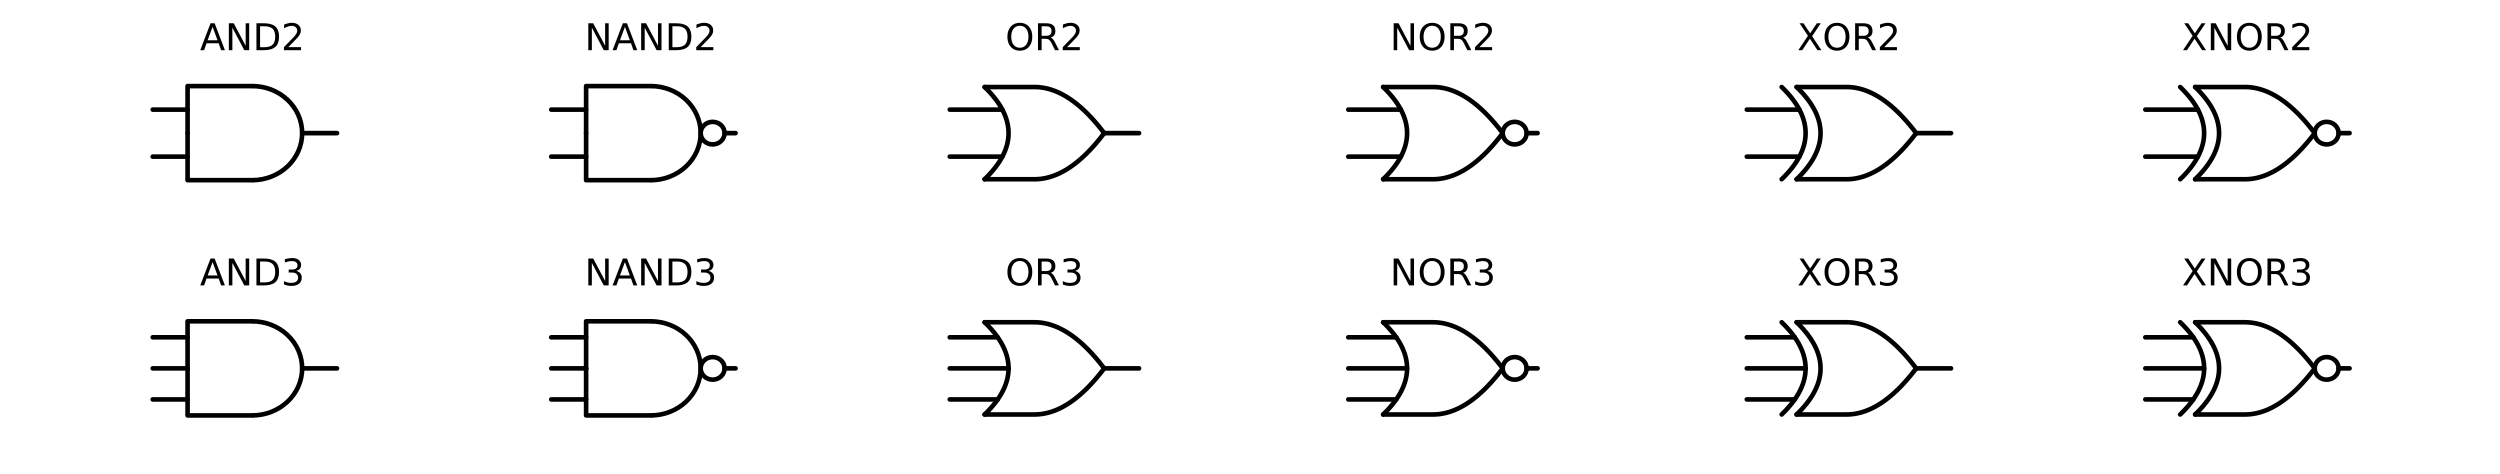 <?xml version="1.0" encoding="utf-8" standalone="no"?>
<!DOCTYPE svg PUBLIC "-//W3C//DTD SVG 1.1//EN"
  "http://www.w3.org/Graphics/SVG/1.1/DTD/svg11.dtd">
<!-- Created with matplotlib (http://matplotlib.org/) -->
<svg height="154pt" version="1.1" viewBox="0 0 813 154" width="813pt" xmlns="http://www.w3.org/2000/svg" xmlns:xlink="http://www.w3.org/1999/xlink">
 <defs>
  <style type="text/css">
*{stroke-linecap:butt;stroke-linejoin:round;}
  </style>
 </defs>
 <g id="figure_1">
  <g id="patch_1">
   <path d="M 0 154.209 
L 813.742 154.209 
L 813.742 0 
L 0 0 
z
" style="fill:none;"/>
  </g>
  <g id="axes_1">
   <g id="patch_2">
    <path clip-path="url(#p01be8faeca)" d="M 82.061 58.594 
C 86.356 58.594 90.479 56.981 93.516 54.112 
C 96.553 51.244 98.261 47.35 98.261 43.294 
C 98.261 39.237 96.553 35.343 93.516 32.475 
C 90.479 29.607 86.356 27.994 82.061 27.994 
" style="fill:none;stroke:#000000;stroke-linejoin:miter;stroke-width:1.5;"/>
   </g>
   <g id="patch_3">
    <path clip-path="url(#p01be8faeca)" d="M 211.661 58.594 
C 215.956 58.594 220.079 56.981 223.116 54.112 
C 226.153 51.244 227.861 47.35 227.861 43.294 
C 227.861 39.237 226.153 35.343 223.116 32.475 
C 220.079 29.607 215.956 27.994 211.661 27.994 
" style="fill:none;stroke:#000000;stroke-linejoin:miter;stroke-width:1.5;"/>
   </g>
   <g id="patch_4">
    <path clip-path="url(#p01be8faeca)" d="M 82.061 135.094 
C 86.356 135.094 90.479 133.481 93.516 130.612 
C 96.553 127.744 98.261 123.85 98.261 119.794 
C 98.261 115.737 96.553 111.843 93.516 108.975 
C 90.479 106.107 86.356 104.494 82.061 104.494 
" style="fill:none;stroke:#000000;stroke-linejoin:miter;stroke-width:1.5;"/>
   </g>
   <g id="patch_5">
    <path clip-path="url(#p01be8faeca)" d="M 211.661 135.094 
C 215.956 135.094 220.079 133.481 223.116 130.612 
C 226.153 127.744 227.861 123.85 227.861 119.794 
C 227.861 115.737 226.153 111.843 223.116 108.975 
C 220.079 106.107 215.956 104.494 211.661 104.494 
" style="fill:none;stroke:#000000;stroke-linejoin:miter;stroke-width:1.5;"/>
   </g>
   <g id="line2d_1">
    <path clip-path="url(#p01be8faeca)" d="M 49.661 43.294 
M 98.261 43.294 
L 109.601 43.294 
" style="fill:none;stroke:#000000;stroke-linecap:round;stroke-width:1.5;"/>
   </g>
   <g id="line2d_2">
    <path clip-path="url(#p01be8faeca)" d="M 61.001 43.294 
L 61.001 58.594 
L 82.061 58.594 
" style="fill:none;stroke:#000000;stroke-linecap:round;stroke-width:1.5;"/>
   </g>
   <g id="line2d_3">
    <path clip-path="url(#p01be8faeca)" d="M 61.001 43.294 
L 61.001 27.994 
L 82.061 27.994 
" style="fill:none;stroke:#000000;stroke-linecap:round;stroke-width:1.5;"/>
   </g>
   <g id="line2d_4">
    <path clip-path="url(#p01be8faeca)" d="M 49.661 50.944 
L 61.001 50.944 
" style="fill:none;stroke:#000000;stroke-linecap:round;stroke-width:1.5;"/>
   </g>
   <g id="line2d_5">
    <path clip-path="url(#p01be8faeca)" d="M 49.661 35.644 
L 61.001 35.644 
" style="fill:none;stroke:#000000;stroke-linecap:round;stroke-width:1.5;"/>
   </g>
   <g id="line2d_6">
    <path clip-path="url(#p01be8faeca)" d="M 179.261 43.294 
M 235.637 43.294 
L 239.201 43.294 
" style="fill:none;stroke:#000000;stroke-linecap:round;stroke-width:1.5;"/>
   </g>
   <g id="line2d_7">
    <path clip-path="url(#p01be8faeca)" d="M 190.601 43.294 
L 190.601 58.594 
L 211.661 58.594 
" style="fill:none;stroke:#000000;stroke-linecap:round;stroke-width:1.5;"/>
   </g>
   <g id="line2d_8">
    <path clip-path="url(#p01be8faeca)" d="M 190.601 43.294 
L 190.601 27.994 
L 211.661 27.994 
" style="fill:none;stroke:#000000;stroke-linecap:round;stroke-width:1.5;"/>
   </g>
   <g id="line2d_9">
    <path clip-path="url(#p01be8faeca)" d="M 179.261 50.944 
L 190.601 50.944 
" style="fill:none;stroke:#000000;stroke-linecap:round;stroke-width:1.5;"/>
   </g>
   <g id="line2d_10">
    <path clip-path="url(#p01be8faeca)" d="M 179.261 35.644 
L 190.601 35.644 
" style="fill:none;stroke:#000000;stroke-linecap:round;stroke-width:1.5;"/>
   </g>
   <g id="line2d_11">
    <path clip-path="url(#p01be8faeca)" d="M 308.861 43.294 
M 359.081 43.294 
L 370.421 43.294 
" style="fill:none;stroke:#000000;stroke-linecap:round;stroke-width:1.5;"/>
   </g>
   <g id="line2d_12">
    <path clip-path="url(#p01be8faeca)" d="M 320.201 58.288 
L 336.401 58.288 
L 336.864 58.282 
L 337.327 58.263 
L 337.79 58.232 
L 338.252 58.188 
L 338.715 58.132 
L 339.178 58.063 
L 339.641 57.982 
L 340.104 57.888 
L 340.567 57.782 
L 341.03 57.663 
L 341.492 57.532 
L 341.955 57.388 
L 342.418 57.232 
L 342.881 57.064 
L 343.344 56.883 
L 343.807 56.689 
L 344.27 56.483 
L 344.732 56.264 
L 345.195 56.033 
L 345.658 55.79 
L 346.121 55.534 
L 346.584 55.265 
L 347.047 54.984 
L 347.51 54.691 
L 347.972 54.385 
L 348.435 54.066 
L 348.898 53.735 
L 349.361 53.392 
L 349.824 53.036 
L 350.287 52.667 
L 350.75 52.286 
L 351.212 51.893 
L 351.675 51.487 
L 352.138 51.069 
L 352.601 50.638 
L 353.064 50.194 
L 353.527 49.738 
L 353.99 49.27 
L 354.452 48.789 
L 354.915 48.296 
L 355.378 47.79 
L 355.841 47.272 
L 356.304 46.741 
L 356.767 46.198 
L 357.23 45.642 
L 357.692 45.074 
L 358.155 44.493 
L 358.618 43.9 
L 359.081 43.294 
" style="fill:none;stroke:#000000;stroke-linecap:round;stroke-width:1.5;"/>
   </g>
   <g id="line2d_13">
    <path clip-path="url(#p01be8faeca)" d="M 320.201 28.3 
L 336.401 28.3 
L 336.864 28.306 
L 337.327 28.325 
L 337.79 28.356 
L 338.252 28.4 
L 338.715 28.456 
L 339.178 28.525 
L 339.641 28.606 
L 340.104 28.699 
L 340.567 28.806 
L 341.03 28.924 
L 341.492 29.055 
L 341.955 29.199 
L 342.418 29.355 
L 342.881 29.524 
L 343.344 29.705 
L 343.807 29.898 
L 344.27 30.105 
L 344.732 30.323 
L 345.195 30.554 
L 345.658 30.798 
L 346.121 31.054 
L 346.584 31.322 
L 347.047 31.603 
L 347.51 31.897 
L 347.972 32.203 
L 348.435 32.521 
L 348.898 32.852 
L 349.361 33.196 
L 349.824 33.552 
L 350.287 33.92 
L 350.75 34.301 
L 351.212 34.695 
L 351.675 35.1 
L 352.138 35.519 
L 352.601 35.95 
L 353.064 36.393 
L 353.527 36.849 
L 353.99 37.317 
L 354.452 37.798 
L 354.915 38.292 
L 355.378 38.797 
L 355.841 39.316 
L 356.304 39.847 
L 356.767 40.39 
L 357.23 40.946 
L 357.692 41.514 
L 358.155 42.095 
L 358.618 42.688 
L 359.081 43.294 
" style="fill:none;stroke:#000000;stroke-linecap:round;stroke-width:1.5;"/>
   </g>
   <g id="line2d_14">
    <path clip-path="url(#p01be8faeca)" d="M 320.201 58.288 
L 320.823 57.676 
L 321.419 57.064 
L 321.989 56.452 
L 322.534 55.84 
L 323.052 55.228 
L 323.545 54.616 
L 324.011 54.004 
L 324.452 53.392 
L 324.867 52.78 
L 325.255 52.168 
L 325.618 51.556 
L 325.955 50.944 
L 326.266 50.332 
L 326.551 49.72 
L 326.811 49.108 
L 327.044 48.496 
L 327.251 47.884 
L 327.433 47.272 
L 327.588 46.66 
L 327.718 46.048 
L 327.821 45.436 
L 327.899 44.824 
L 327.951 44.212 
L 327.977 43.6 
L 327.977 42.988 
L 327.951 42.376 
L 327.899 41.764 
L 327.821 41.152 
L 327.718 40.54 
L 327.588 39.928 
L 327.433 39.316 
L 327.251 38.704 
L 327.044 38.092 
L 326.811 37.48 
L 326.551 36.868 
L 326.266 36.256 
L 325.955 35.644 
L 325.618 35.032 
L 325.255 34.42 
L 324.867 33.808 
L 324.452 33.196 
L 324.011 32.584 
L 323.545 31.972 
L 323.052 31.36 
L 322.534 30.748 
L 321.989 30.136 
L 321.419 29.524 
L 320.823 28.912 
L 320.201 28.3 
" style="fill:none;stroke:#000000;stroke-linecap:round;stroke-width:1.5;"/>
   </g>
   <g id="line2d_15">
    <path clip-path="url(#p01be8faeca)" d="M 308.861 50.944 
L 325.955 50.944 
" style="fill:none;stroke:#000000;stroke-linecap:round;stroke-width:1.5;"/>
   </g>
   <g id="line2d_16">
    <path clip-path="url(#p01be8faeca)" d="M 308.861 35.644 
L 325.955 35.644 
" style="fill:none;stroke:#000000;stroke-linecap:round;stroke-width:1.5;"/>
   </g>
   <g id="line2d_17">
    <path clip-path="url(#p01be8faeca)" d="M 438.461 43.294 
M 496.457 43.294 
L 500.021 43.294 
" style="fill:none;stroke:#000000;stroke-linecap:round;stroke-width:1.5;"/>
   </g>
   <g id="line2d_18">
    <path clip-path="url(#p01be8faeca)" d="M 449.801 58.288 
L 466.001 58.288 
L 466.464 58.282 
L 466.927 58.263 
L 467.39 58.232 
L 467.852 58.188 
L 468.315 58.132 
L 468.778 58.063 
L 469.241 57.982 
L 469.704 57.888 
L 470.167 57.782 
L 470.63 57.663 
L 471.092 57.532 
L 471.555 57.388 
L 472.018 57.232 
L 472.481 57.064 
L 472.944 56.883 
L 473.407 56.689 
L 473.87 56.483 
L 474.332 56.264 
L 474.795 56.033 
L 475.258 55.79 
L 475.721 55.534 
L 476.184 55.265 
L 476.647 54.984 
L 477.11 54.691 
L 477.572 54.385 
L 478.035 54.066 
L 478.498 53.735 
L 478.961 53.392 
L 479.424 53.036 
L 479.887 52.667 
L 480.35 52.286 
L 480.812 51.893 
L 481.275 51.487 
L 481.738 51.069 
L 482.201 50.638 
L 482.664 50.194 
L 483.127 49.738 
L 483.59 49.27 
L 484.052 48.789 
L 484.515 48.296 
L 484.978 47.79 
L 485.441 47.272 
L 485.904 46.741 
L 486.367 46.198 
L 486.83 45.642 
L 487.292 45.074 
L 487.755 44.493 
L 488.218 43.9 
L 488.681 43.294 
" style="fill:none;stroke:#000000;stroke-linecap:round;stroke-width:1.5;"/>
   </g>
   <g id="line2d_19">
    <path clip-path="url(#p01be8faeca)" d="M 449.801 28.3 
L 466.001 28.3 
L 466.464 28.306 
L 466.927 28.325 
L 467.39 28.356 
L 467.852 28.4 
L 468.315 28.456 
L 468.778 28.525 
L 469.241 28.606 
L 469.704 28.699 
L 470.167 28.806 
L 470.63 28.924 
L 471.092 29.055 
L 471.555 29.199 
L 472.018 29.355 
L 472.481 29.524 
L 472.944 29.705 
L 473.407 29.898 
L 473.87 30.105 
L 474.332 30.323 
L 474.795 30.554 
L 475.258 30.798 
L 475.721 31.054 
L 476.184 31.322 
L 476.647 31.603 
L 477.11 31.897 
L 477.572 32.203 
L 478.035 32.521 
L 478.498 32.852 
L 478.961 33.196 
L 479.424 33.552 
L 479.887 33.92 
L 480.35 34.301 
L 480.812 34.695 
L 481.275 35.1 
L 481.738 35.519 
L 482.201 35.95 
L 482.664 36.393 
L 483.127 36.849 
L 483.59 37.317 
L 484.052 37.798 
L 484.515 38.292 
L 484.978 38.797 
L 485.441 39.316 
L 485.904 39.847 
L 486.367 40.39 
L 486.83 40.946 
L 487.292 41.514 
L 487.755 42.095 
L 488.218 42.688 
L 488.681 43.294 
" style="fill:none;stroke:#000000;stroke-linecap:round;stroke-width:1.5;"/>
   </g>
   <g id="line2d_20">
    <path clip-path="url(#p01be8faeca)" d="M 449.801 58.288 
L 450.423 57.676 
L 451.019 57.064 
L 451.589 56.452 
L 452.134 55.84 
L 452.652 55.228 
L 453.145 54.616 
L 453.611 54.004 
L 454.052 53.392 
L 454.467 52.78 
L 454.855 52.168 
L 455.218 51.556 
L 455.555 50.944 
L 455.866 50.332 
L 456.151 49.72 
L 456.411 49.108 
L 456.644 48.496 
L 456.851 47.884 
L 457.033 47.272 
L 457.188 46.66 
L 457.318 46.048 
L 457.421 45.436 
L 457.499 44.824 
L 457.551 44.212 
L 457.577 43.6 
L 457.577 42.988 
L 457.551 42.376 
L 457.499 41.764 
L 457.421 41.152 
L 457.318 40.54 
L 457.188 39.928 
L 457.033 39.316 
L 456.851 38.704 
L 456.644 38.092 
L 456.411 37.48 
L 456.151 36.868 
L 455.866 36.256 
L 455.555 35.644 
L 455.218 35.032 
L 454.855 34.42 
L 454.467 33.808 
L 454.052 33.196 
L 453.611 32.584 
L 453.145 31.972 
L 452.652 31.36 
L 452.134 30.748 
L 451.589 30.136 
L 451.019 29.524 
L 450.423 28.912 
L 449.801 28.3 
" style="fill:none;stroke:#000000;stroke-linecap:round;stroke-width:1.5;"/>
   </g>
   <g id="line2d_21">
    <path clip-path="url(#p01be8faeca)" d="M 438.461 50.944 
L 455.555 50.944 
" style="fill:none;stroke:#000000;stroke-linecap:round;stroke-width:1.5;"/>
   </g>
   <g id="line2d_22">
    <path clip-path="url(#p01be8faeca)" d="M 438.461 35.644 
L 455.555 35.644 
" style="fill:none;stroke:#000000;stroke-linecap:round;stroke-width:1.5;"/>
   </g>
   <g id="line2d_23">
    <path clip-path="url(#p01be8faeca)" d="M 568.061 43.294 
M 623.141 43.294 
L 634.481 43.294 
" style="fill:none;stroke:#000000;stroke-linecap:round;stroke-width:1.5;"/>
   </g>
   <g id="line2d_24">
    <path clip-path="url(#p01be8faeca)" d="M 584.261 58.288 
L 600.461 58.288 
L 600.924 58.282 
L 601.387 58.263 
L 601.85 58.232 
L 602.312 58.188 
L 602.775 58.132 
L 603.238 58.063 
L 603.701 57.982 
L 604.164 57.888 
L 604.627 57.782 
L 605.09 57.663 
L 605.552 57.532 
L 606.015 57.388 
L 606.478 57.232 
L 606.941 57.064 
L 607.404 56.883 
L 607.867 56.689 
L 608.33 56.483 
L 608.792 56.264 
L 609.255 56.033 
L 609.718 55.79 
L 610.181 55.534 
L 610.644 55.265 
L 611.107 54.984 
L 611.57 54.691 
L 612.032 54.385 
L 612.495 54.066 
L 612.958 53.735 
L 613.421 53.392 
L 613.884 53.036 
L 614.347 52.667 
L 614.81 52.286 
L 615.272 51.893 
L 615.735 51.487 
L 616.198 51.069 
L 616.661 50.638 
L 617.124 50.194 
L 617.587 49.738 
L 618.05 49.27 
L 618.512 48.789 
L 618.975 48.296 
L 619.438 47.79 
L 619.901 47.272 
L 620.364 46.741 
L 620.827 46.198 
L 621.29 45.642 
L 621.752 45.074 
L 622.215 44.493 
L 622.678 43.9 
L 623.141 43.294 
" style="fill:none;stroke:#000000;stroke-linecap:round;stroke-width:1.5;"/>
   </g>
   <g id="line2d_25">
    <path clip-path="url(#p01be8faeca)" d="M 584.261 28.3 
L 600.461 28.3 
L 600.924 28.306 
L 601.387 28.325 
L 601.85 28.356 
L 602.312 28.4 
L 602.775 28.456 
L 603.238 28.525 
L 603.701 28.606 
L 604.164 28.699 
L 604.627 28.806 
L 605.09 28.924 
L 605.552 29.055 
L 606.015 29.199 
L 606.478 29.355 
L 606.941 29.524 
L 607.404 29.705 
L 607.867 29.898 
L 608.33 30.105 
L 608.792 30.323 
L 609.255 30.554 
L 609.718 30.798 
L 610.181 31.054 
L 610.644 31.322 
L 611.107 31.603 
L 611.57 31.897 
L 612.032 32.203 
L 612.495 32.521 
L 612.958 32.852 
L 613.421 33.196 
L 613.884 33.552 
L 614.347 33.92 
L 614.81 34.301 
L 615.272 34.695 
L 615.735 35.1 
L 616.198 35.519 
L 616.661 35.95 
L 617.124 36.393 
L 617.587 36.849 
L 618.05 37.317 
L 618.512 37.798 
L 618.975 38.292 
L 619.438 38.797 
L 619.901 39.316 
L 620.364 39.847 
L 620.827 40.39 
L 621.29 40.946 
L 621.752 41.514 
L 622.215 42.095 
L 622.678 42.688 
L 623.141 43.294 
" style="fill:none;stroke:#000000;stroke-linecap:round;stroke-width:1.5;"/>
   </g>
   <g id="line2d_26">
    <path clip-path="url(#p01be8faeca)" d="M 579.401 58.288 
L 580.023 57.676 
L 580.619 57.064 
L 581.189 56.452 
L 581.734 55.84 
L 582.252 55.228 
L 582.745 54.616 
L 583.211 54.004 
L 583.652 53.392 
L 584.067 52.78 
L 584.455 52.168 
L 584.818 51.556 
L 585.155 50.944 
L 585.466 50.332 
L 585.751 49.72 
L 586.011 49.108 
L 586.244 48.496 
L 586.451 47.884 
L 586.633 47.272 
L 586.788 46.66 
L 586.918 46.048 
L 587.021 45.436 
L 587.099 44.824 
L 587.151 44.212 
L 587.177 43.6 
L 587.177 42.988 
L 587.151 42.376 
L 587.099 41.764 
L 587.021 41.152 
L 586.918 40.54 
L 586.788 39.928 
L 586.633 39.316 
L 586.451 38.704 
L 586.244 38.092 
L 586.011 37.48 
L 585.751 36.868 
L 585.466 36.256 
L 585.155 35.644 
L 584.818 35.032 
L 584.455 34.42 
L 584.067 33.808 
L 583.652 33.196 
L 583.211 32.584 
L 582.745 31.972 
L 582.252 31.36 
L 581.734 30.748 
L 581.189 30.136 
L 580.619 29.524 
L 580.023 28.912 
L 579.401 28.3 
" style="fill:none;stroke:#000000;stroke-linecap:round;stroke-width:1.5;"/>
   </g>
   <g id="line2d_27">
    <path clip-path="url(#p01be8faeca)" d="M 584.261 58.288 
L 584.883 57.676 
L 585.479 57.064 
L 586.049 56.452 
L 586.594 55.84 
L 587.112 55.228 
L 587.605 54.616 
L 588.071 54.004 
L 588.512 53.392 
L 588.927 52.78 
L 589.315 52.168 
L 589.678 51.556 
L 590.015 50.944 
L 590.326 50.332 
L 590.611 49.72 
L 590.871 49.108 
L 591.104 48.496 
L 591.311 47.884 
L 591.493 47.272 
L 591.648 46.66 
L 591.778 46.048 
L 591.881 45.436 
L 591.959 44.824 
L 592.011 44.212 
L 592.037 43.6 
L 592.037 42.988 
L 592.011 42.376 
L 591.959 41.764 
L 591.881 41.152 
L 591.778 40.54 
L 591.648 39.928 
L 591.493 39.316 
L 591.311 38.704 
L 591.104 38.092 
L 590.871 37.48 
L 590.611 36.868 
L 590.326 36.256 
L 590.015 35.644 
L 589.678 35.032 
L 589.315 34.42 
L 588.927 33.808 
L 588.512 33.196 
L 588.071 32.584 
L 587.605 31.972 
L 587.112 31.36 
L 586.594 30.748 
L 586.049 30.136 
L 585.479 29.524 
L 584.883 28.912 
L 584.261 28.3 
" style="fill:none;stroke:#000000;stroke-linecap:round;stroke-width:1.5;"/>
   </g>
   <g id="line2d_28">
    <path clip-path="url(#p01be8faeca)" d="M 568.061 50.944 
L 585.155 50.944 
" style="fill:none;stroke:#000000;stroke-linecap:round;stroke-width:1.5;"/>
   </g>
   <g id="line2d_29">
    <path clip-path="url(#p01be8faeca)" d="M 568.061 35.644 
L 585.155 35.644 
" style="fill:none;stroke:#000000;stroke-linecap:round;stroke-width:1.5;"/>
   </g>
   <g id="line2d_30">
    <path clip-path="url(#p01be8faeca)" d="M 697.661 43.294 
M 760.517 43.294 
L 764.081 43.294 
" style="fill:none;stroke:#000000;stroke-linecap:round;stroke-width:1.5;"/>
   </g>
   <g id="line2d_31">
    <path clip-path="url(#p01be8faeca)" d="M 713.861 58.288 
L 730.061 58.288 
L 730.524 58.282 
L 730.987 58.263 
L 731.45 58.232 
L 731.912 58.188 
L 732.375 58.132 
L 732.838 58.063 
L 733.301 57.982 
L 733.764 57.888 
L 734.227 57.782 
L 734.69 57.663 
L 735.152 57.532 
L 735.615 57.388 
L 736.078 57.232 
L 736.541 57.064 
L 737.004 56.883 
L 737.467 56.689 
L 737.93 56.483 
L 738.392 56.264 
L 738.855 56.033 
L 739.318 55.79 
L 739.781 55.534 
L 740.244 55.265 
L 740.707 54.984 
L 741.17 54.691 
L 741.632 54.385 
L 742.095 54.066 
L 742.558 53.735 
L 743.021 53.392 
L 743.484 53.036 
L 743.947 52.667 
L 744.41 52.286 
L 744.872 51.893 
L 745.335 51.487 
L 745.798 51.069 
L 746.261 50.638 
L 746.724 50.194 
L 747.187 49.738 
L 747.65 49.27 
L 748.112 48.789 
L 748.575 48.296 
L 749.038 47.79 
L 749.501 47.272 
L 749.964 46.741 
L 750.427 46.198 
L 750.89 45.642 
L 751.352 45.074 
L 751.815 44.493 
L 752.278 43.9 
L 752.741 43.294 
" style="fill:none;stroke:#000000;stroke-linecap:round;stroke-width:1.5;"/>
   </g>
   <g id="line2d_32">
    <path clip-path="url(#p01be8faeca)" d="M 713.861 28.3 
L 730.061 28.3 
L 730.524 28.306 
L 730.987 28.325 
L 731.45 28.356 
L 731.912 28.4 
L 732.375 28.456 
L 732.838 28.525 
L 733.301 28.606 
L 733.764 28.699 
L 734.227 28.806 
L 734.69 28.924 
L 735.152 29.055 
L 735.615 29.199 
L 736.078 29.355 
L 736.541 29.524 
L 737.004 29.705 
L 737.467 29.898 
L 737.93 30.105 
L 738.392 30.323 
L 738.855 30.554 
L 739.318 30.798 
L 739.781 31.054 
L 740.244 31.322 
L 740.707 31.603 
L 741.17 31.897 
L 741.632 32.203 
L 742.095 32.521 
L 742.558 32.852 
L 743.021 33.196 
L 743.484 33.552 
L 743.947 33.92 
L 744.41 34.301 
L 744.872 34.695 
L 745.335 35.1 
L 745.798 35.519 
L 746.261 35.95 
L 746.724 36.393 
L 747.187 36.849 
L 747.65 37.317 
L 748.112 37.798 
L 748.575 38.292 
L 749.038 38.797 
L 749.501 39.316 
L 749.964 39.847 
L 750.427 40.39 
L 750.89 40.946 
L 751.352 41.514 
L 751.815 42.095 
L 752.278 42.688 
L 752.741 43.294 
" style="fill:none;stroke:#000000;stroke-linecap:round;stroke-width:1.5;"/>
   </g>
   <g id="line2d_33">
    <path clip-path="url(#p01be8faeca)" d="M 709.001 58.288 
L 709.623 57.676 
L 710.219 57.064 
L 710.789 56.452 
L 711.334 55.84 
L 711.852 55.228 
L 712.345 54.616 
L 712.811 54.004 
L 713.252 53.392 
L 713.667 52.78 
L 714.055 52.168 
L 714.418 51.556 
L 714.755 50.944 
L 715.066 50.332 
L 715.351 49.72 
L 715.611 49.108 
L 715.844 48.496 
L 716.051 47.884 
L 716.233 47.272 
L 716.388 46.66 
L 716.518 46.048 
L 716.621 45.436 
L 716.699 44.824 
L 716.751 44.212 
L 716.777 43.6 
L 716.777 42.988 
L 716.751 42.376 
L 716.699 41.764 
L 716.621 41.152 
L 716.518 40.54 
L 716.388 39.928 
L 716.233 39.316 
L 716.051 38.704 
L 715.844 38.092 
L 715.611 37.48 
L 715.351 36.868 
L 715.066 36.256 
L 714.755 35.644 
L 714.418 35.032 
L 714.055 34.42 
L 713.667 33.808 
L 713.252 33.196 
L 712.811 32.584 
L 712.345 31.972 
L 711.852 31.36 
L 711.334 30.748 
L 710.789 30.136 
L 710.219 29.524 
L 709.623 28.912 
L 709.001 28.3 
" style="fill:none;stroke:#000000;stroke-linecap:round;stroke-width:1.5;"/>
   </g>
   <g id="line2d_34">
    <path clip-path="url(#p01be8faeca)" d="M 713.861 58.288 
L 714.483 57.676 
L 715.079 57.064 
L 715.649 56.452 
L 716.194 55.84 
L 716.712 55.228 
L 717.205 54.616 
L 717.671 54.004 
L 718.112 53.392 
L 718.527 52.78 
L 718.915 52.168 
L 719.278 51.556 
L 719.615 50.944 
L 719.926 50.332 
L 720.211 49.72 
L 720.471 49.108 
L 720.704 48.496 
L 720.911 47.884 
L 721.093 47.272 
L 721.248 46.66 
L 721.378 46.048 
L 721.481 45.436 
L 721.559 44.824 
L 721.611 44.212 
L 721.637 43.6 
L 721.637 42.988 
L 721.611 42.376 
L 721.559 41.764 
L 721.481 41.152 
L 721.378 40.54 
L 721.248 39.928 
L 721.093 39.316 
L 720.911 38.704 
L 720.704 38.092 
L 720.471 37.48 
L 720.211 36.868 
L 719.926 36.256 
L 719.615 35.644 
L 719.278 35.032 
L 718.915 34.42 
L 718.527 33.808 
L 718.112 33.196 
L 717.671 32.584 
L 717.205 31.972 
L 716.712 31.36 
L 716.194 30.748 
L 715.649 30.136 
L 715.079 29.524 
L 714.483 28.912 
L 713.861 28.3 
" style="fill:none;stroke:#000000;stroke-linecap:round;stroke-width:1.5;"/>
   </g>
   <g id="line2d_35">
    <path clip-path="url(#p01be8faeca)" d="M 697.661 50.944 
L 714.755 50.944 
" style="fill:none;stroke:#000000;stroke-linecap:round;stroke-width:1.5;"/>
   </g>
   <g id="line2d_36">
    <path clip-path="url(#p01be8faeca)" d="M 697.661 35.644 
L 714.755 35.644 
" style="fill:none;stroke:#000000;stroke-linecap:round;stroke-width:1.5;"/>
   </g>
   <g id="line2d_37">
    <path clip-path="url(#p01be8faeca)" d="M 49.661 119.794 
M 98.261 119.794 
L 109.601 119.794 
" style="fill:none;stroke:#000000;stroke-linecap:round;stroke-width:1.5;"/>
   </g>
   <g id="line2d_38">
    <path clip-path="url(#p01be8faeca)" d="M 61.001 119.794 
L 61.001 135.094 
L 82.061 135.094 
" style="fill:none;stroke:#000000;stroke-linecap:round;stroke-width:1.5;"/>
   </g>
   <g id="line2d_39">
    <path clip-path="url(#p01be8faeca)" d="M 61.001 119.794 
L 61.001 104.494 
L 82.061 104.494 
" style="fill:none;stroke:#000000;stroke-linecap:round;stroke-width:1.5;"/>
   </g>
   <g id="line2d_40">
    <path clip-path="url(#p01be8faeca)" d="M 49.661 129.892 
L 61.001 129.892 
" style="fill:none;stroke:#000000;stroke-linecap:round;stroke-width:1.5;"/>
   </g>
   <g id="line2d_41">
    <path clip-path="url(#p01be8faeca)" d="M 49.661 119.794 
L 61.001 119.794 
" style="fill:none;stroke:#000000;stroke-linecap:round;stroke-width:1.5;"/>
   </g>
   <g id="line2d_42">
    <path clip-path="url(#p01be8faeca)" d="M 49.661 109.696 
L 61.001 109.696 
" style="fill:none;stroke:#000000;stroke-linecap:round;stroke-width:1.5;"/>
   </g>
   <g id="line2d_43">
    <path clip-path="url(#p01be8faeca)" d="M 179.261 119.794 
M 235.637 119.794 
L 239.201 119.794 
" style="fill:none;stroke:#000000;stroke-linecap:round;stroke-width:1.5;"/>
   </g>
   <g id="line2d_44">
    <path clip-path="url(#p01be8faeca)" d="M 190.601 119.794 
L 190.601 135.094 
L 211.661 135.094 
" style="fill:none;stroke:#000000;stroke-linecap:round;stroke-width:1.5;"/>
   </g>
   <g id="line2d_45">
    <path clip-path="url(#p01be8faeca)" d="M 190.601 119.794 
L 190.601 104.494 
L 211.661 104.494 
" style="fill:none;stroke:#000000;stroke-linecap:round;stroke-width:1.5;"/>
   </g>
   <g id="line2d_46">
    <path clip-path="url(#p01be8faeca)" d="M 179.261 129.892 
L 190.601 129.892 
" style="fill:none;stroke:#000000;stroke-linecap:round;stroke-width:1.5;"/>
   </g>
   <g id="line2d_47">
    <path clip-path="url(#p01be8faeca)" d="M 179.261 119.794 
L 190.601 119.794 
" style="fill:none;stroke:#000000;stroke-linecap:round;stroke-width:1.5;"/>
   </g>
   <g id="line2d_48">
    <path clip-path="url(#p01be8faeca)" d="M 179.261 109.696 
L 190.601 109.696 
" style="fill:none;stroke:#000000;stroke-linecap:round;stroke-width:1.5;"/>
   </g>
   <g id="line2d_49">
    <path clip-path="url(#p01be8faeca)" d="M 308.861 119.794 
M 359.081 119.794 
L 370.421 119.794 
" style="fill:none;stroke:#000000;stroke-linecap:round;stroke-width:1.5;"/>
   </g>
   <g id="line2d_50">
    <path clip-path="url(#p01be8faeca)" d="M 320.201 134.788 
L 336.401 134.788 
L 336.864 134.782 
L 337.327 134.763 
L 337.79 134.732 
L 338.252 134.688 
L 338.715 134.632 
L 339.178 134.563 
L 339.641 134.482 
L 340.104 134.388 
L 340.567 134.282 
L 341.03 134.163 
L 341.492 134.032 
L 341.955 133.888 
L 342.418 133.732 
L 342.881 133.564 
L 343.344 133.383 
L 343.807 133.189 
L 344.27 132.983 
L 344.732 132.764 
L 345.195 132.533 
L 345.658 132.29 
L 346.121 132.034 
L 346.584 131.765 
L 347.047 131.484 
L 347.51 131.191 
L 347.972 130.885 
L 348.435 130.566 
L 348.898 130.235 
L 349.361 129.892 
L 349.824 129.536 
L 350.287 129.167 
L 350.75 128.786 
L 351.212 128.393 
L 351.675 127.987 
L 352.138 127.569 
L 352.601 127.138 
L 353.064 126.694 
L 353.527 126.238 
L 353.99 125.77 
L 354.452 125.289 
L 354.915 124.796 
L 355.378 124.29 
L 355.841 123.772 
L 356.304 123.241 
L 356.767 122.698 
L 357.23 122.142 
L 357.692 121.574 
L 358.155 120.993 
L 358.618 120.4 
L 359.081 119.794 
" style="fill:none;stroke:#000000;stroke-linecap:round;stroke-width:1.5;"/>
   </g>
   <g id="line2d_51">
    <path clip-path="url(#p01be8faeca)" d="M 320.201 104.8 
L 336.401 104.8 
L 336.864 104.806 
L 337.327 104.825 
L 337.79 104.856 
L 338.252 104.9 
L 338.715 104.956 
L 339.178 105.025 
L 339.641 105.106 
L 340.104 105.199 
L 340.567 105.306 
L 341.03 105.424 
L 341.492 105.555 
L 341.955 105.699 
L 342.418 105.855 
L 342.881 106.024 
L 343.344 106.205 
L 343.807 106.398 
L 344.27 106.605 
L 344.732 106.823 
L 345.195 107.054 
L 345.658 107.298 
L 346.121 107.554 
L 346.584 107.822 
L 347.047 108.103 
L 347.51 108.397 
L 347.972 108.703 
L 348.435 109.021 
L 348.898 109.352 
L 349.361 109.696 
L 349.824 110.052 
L 350.287 110.42 
L 350.75 110.801 
L 351.212 111.195 
L 351.675 111.6 
L 352.138 112.019 
L 352.601 112.45 
L 353.064 112.893 
L 353.527 113.349 
L 353.99 113.817 
L 354.452 114.298 
L 354.915 114.792 
L 355.378 115.297 
L 355.841 115.816 
L 356.304 116.347 
L 356.767 116.89 
L 357.23 117.446 
L 357.692 118.014 
L 358.155 118.595 
L 358.618 119.188 
L 359.081 119.794 
" style="fill:none;stroke:#000000;stroke-linecap:round;stroke-width:1.5;"/>
   </g>
   <g id="line2d_52">
    <path clip-path="url(#p01be8faeca)" d="M 320.201 134.788 
L 320.823 134.176 
L 321.419 133.564 
L 321.989 132.952 
L 322.534 132.34 
L 323.052 131.728 
L 323.545 131.116 
L 324.011 130.504 
L 324.452 129.892 
L 324.867 129.28 
L 325.255 128.668 
L 325.618 128.056 
L 325.955 127.444 
L 326.266 126.832 
L 326.551 126.22 
L 326.811 125.608 
L 327.044 124.996 
L 327.251 124.384 
L 327.433 123.772 
L 327.588 123.16 
L 327.718 122.548 
L 327.821 121.936 
L 327.899 121.324 
L 327.951 120.712 
L 327.977 120.1 
L 327.977 119.488 
L 327.951 118.876 
L 327.899 118.264 
L 327.821 117.652 
L 327.718 117.04 
L 327.588 116.428 
L 327.433 115.816 
L 327.251 115.204 
L 327.044 114.592 
L 326.811 113.98 
L 326.551 113.368 
L 326.266 112.756 
L 325.955 112.144 
L 325.618 111.532 
L 325.255 110.92 
L 324.867 110.308 
L 324.452 109.696 
L 324.011 109.084 
L 323.545 108.472 
L 323.052 107.86 
L 322.534 107.248 
L 321.989 106.636 
L 321.419 106.024 
L 320.823 105.412 
L 320.201 104.8 
" style="fill:none;stroke:#000000;stroke-linecap:round;stroke-width:1.5;"/>
   </g>
   <g id="line2d_53">
    <path clip-path="url(#p01be8faeca)" d="M 308.861 129.892 
L 324.452 129.892 
" style="fill:none;stroke:#000000;stroke-linecap:round;stroke-width:1.5;"/>
   </g>
   <g id="line2d_54">
    <path clip-path="url(#p01be8faeca)" d="M 308.861 119.794 
L 327.98 119.794 
" style="fill:none;stroke:#000000;stroke-linecap:round;stroke-width:1.5;"/>
   </g>
   <g id="line2d_55">
    <path clip-path="url(#p01be8faeca)" d="M 308.861 109.696 
L 324.452 109.696 
" style="fill:none;stroke:#000000;stroke-linecap:round;stroke-width:1.5;"/>
   </g>
   <g id="line2d_56">
    <path clip-path="url(#p01be8faeca)" d="M 438.461 119.794 
M 496.457 119.794 
L 500.021 119.794 
" style="fill:none;stroke:#000000;stroke-linecap:round;stroke-width:1.5;"/>
   </g>
   <g id="line2d_57">
    <path clip-path="url(#p01be8faeca)" d="M 449.801 134.788 
L 466.001 134.788 
L 466.464 134.782 
L 466.927 134.763 
L 467.39 134.732 
L 467.852 134.688 
L 468.315 134.632 
L 468.778 134.563 
L 469.241 134.482 
L 469.704 134.388 
L 470.167 134.282 
L 470.63 134.163 
L 471.092 134.032 
L 471.555 133.888 
L 472.018 133.732 
L 472.481 133.564 
L 472.944 133.383 
L 473.407 133.189 
L 473.87 132.983 
L 474.332 132.764 
L 474.795 132.533 
L 475.258 132.29 
L 475.721 132.034 
L 476.184 131.765 
L 476.647 131.484 
L 477.11 131.191 
L 477.572 130.885 
L 478.035 130.566 
L 478.498 130.235 
L 478.961 129.892 
L 479.424 129.536 
L 479.887 129.167 
L 480.35 128.786 
L 480.812 128.393 
L 481.275 127.987 
L 481.738 127.569 
L 482.201 127.138 
L 482.664 126.694 
L 483.127 126.238 
L 483.59 125.77 
L 484.052 125.289 
L 484.515 124.796 
L 484.978 124.29 
L 485.441 123.772 
L 485.904 123.241 
L 486.367 122.698 
L 486.83 122.142 
L 487.292 121.574 
L 487.755 120.993 
L 488.218 120.4 
L 488.681 119.794 
" style="fill:none;stroke:#000000;stroke-linecap:round;stroke-width:1.5;"/>
   </g>
   <g id="line2d_58">
    <path clip-path="url(#p01be8faeca)" d="M 449.801 104.8 
L 466.001 104.8 
L 466.464 104.806 
L 466.927 104.825 
L 467.39 104.856 
L 467.852 104.9 
L 468.315 104.956 
L 468.778 105.025 
L 469.241 105.106 
L 469.704 105.199 
L 470.167 105.306 
L 470.63 105.424 
L 471.092 105.555 
L 471.555 105.699 
L 472.018 105.855 
L 472.481 106.024 
L 472.944 106.205 
L 473.407 106.398 
L 473.87 106.605 
L 474.332 106.823 
L 474.795 107.054 
L 475.258 107.298 
L 475.721 107.554 
L 476.184 107.822 
L 476.647 108.103 
L 477.11 108.397 
L 477.572 108.703 
L 478.035 109.021 
L 478.498 109.352 
L 478.961 109.696 
L 479.424 110.052 
L 479.887 110.42 
L 480.35 110.801 
L 480.812 111.195 
L 481.275 111.6 
L 481.738 112.019 
L 482.201 112.45 
L 482.664 112.893 
L 483.127 113.349 
L 483.59 113.817 
L 484.052 114.298 
L 484.515 114.792 
L 484.978 115.297 
L 485.441 115.816 
L 485.904 116.347 
L 486.367 116.89 
L 486.83 117.446 
L 487.292 118.014 
L 487.755 118.595 
L 488.218 119.188 
L 488.681 119.794 
" style="fill:none;stroke:#000000;stroke-linecap:round;stroke-width:1.5;"/>
   </g>
   <g id="line2d_59">
    <path clip-path="url(#p01be8faeca)" d="M 449.801 134.788 
L 450.423 134.176 
L 451.019 133.564 
L 451.589 132.952 
L 452.134 132.34 
L 452.652 131.728 
L 453.145 131.116 
L 453.611 130.504 
L 454.052 129.892 
L 454.467 129.28 
L 454.855 128.668 
L 455.218 128.056 
L 455.555 127.444 
L 455.866 126.832 
L 456.151 126.22 
L 456.411 125.608 
L 456.644 124.996 
L 456.851 124.384 
L 457.033 123.772 
L 457.188 123.16 
L 457.318 122.548 
L 457.421 121.936 
L 457.499 121.324 
L 457.551 120.712 
L 457.577 120.1 
L 457.577 119.488 
L 457.551 118.876 
L 457.499 118.264 
L 457.421 117.652 
L 457.318 117.04 
L 457.188 116.428 
L 457.033 115.816 
L 456.851 115.204 
L 456.644 114.592 
L 456.411 113.98 
L 456.151 113.368 
L 455.866 112.756 
L 455.555 112.144 
L 455.218 111.532 
L 454.855 110.92 
L 454.467 110.308 
L 454.052 109.696 
L 453.611 109.084 
L 453.145 108.472 
L 452.652 107.86 
L 452.134 107.248 
L 451.589 106.636 
L 451.019 106.024 
L 450.423 105.412 
L 449.801 104.8 
" style="fill:none;stroke:#000000;stroke-linecap:round;stroke-width:1.5;"/>
   </g>
   <g id="line2d_60">
    <path clip-path="url(#p01be8faeca)" d="M 438.461 129.892 
L 454.052 129.892 
" style="fill:none;stroke:#000000;stroke-linecap:round;stroke-width:1.5;"/>
   </g>
   <g id="line2d_61">
    <path clip-path="url(#p01be8faeca)" d="M 438.461 119.794 
L 457.58 119.794 
" style="fill:none;stroke:#000000;stroke-linecap:round;stroke-width:1.5;"/>
   </g>
   <g id="line2d_62">
    <path clip-path="url(#p01be8faeca)" d="M 438.461 109.696 
L 454.052 109.696 
" style="fill:none;stroke:#000000;stroke-linecap:round;stroke-width:1.5;"/>
   </g>
   <g id="line2d_63">
    <path clip-path="url(#p01be8faeca)" d="M 568.061 119.794 
M 623.141 119.794 
L 634.481 119.794 
" style="fill:none;stroke:#000000;stroke-linecap:round;stroke-width:1.5;"/>
   </g>
   <g id="line2d_64">
    <path clip-path="url(#p01be8faeca)" d="M 584.261 134.788 
L 600.461 134.788 
L 600.924 134.782 
L 601.387 134.763 
L 601.85 134.732 
L 602.312 134.688 
L 602.775 134.632 
L 603.238 134.563 
L 603.701 134.482 
L 604.164 134.388 
L 604.627 134.282 
L 605.09 134.163 
L 605.552 134.032 
L 606.015 133.888 
L 606.478 133.732 
L 606.941 133.564 
L 607.404 133.383 
L 607.867 133.189 
L 608.33 132.983 
L 608.792 132.764 
L 609.255 132.533 
L 609.718 132.29 
L 610.181 132.034 
L 610.644 131.765 
L 611.107 131.484 
L 611.57 131.191 
L 612.032 130.885 
L 612.495 130.566 
L 612.958 130.235 
L 613.421 129.892 
L 613.884 129.536 
L 614.347 129.167 
L 614.81 128.786 
L 615.272 128.393 
L 615.735 127.987 
L 616.198 127.569 
L 616.661 127.138 
L 617.124 126.694 
L 617.587 126.238 
L 618.05 125.77 
L 618.512 125.289 
L 618.975 124.796 
L 619.438 124.29 
L 619.901 123.772 
L 620.364 123.241 
L 620.827 122.698 
L 621.29 122.142 
L 621.752 121.574 
L 622.215 120.993 
L 622.678 120.4 
L 623.141 119.794 
" style="fill:none;stroke:#000000;stroke-linecap:round;stroke-width:1.5;"/>
   </g>
   <g id="line2d_65">
    <path clip-path="url(#p01be8faeca)" d="M 584.261 104.8 
L 600.461 104.8 
L 600.924 104.806 
L 601.387 104.825 
L 601.85 104.856 
L 602.312 104.9 
L 602.775 104.956 
L 603.238 105.025 
L 603.701 105.106 
L 604.164 105.199 
L 604.627 105.306 
L 605.09 105.424 
L 605.552 105.555 
L 606.015 105.699 
L 606.478 105.855 
L 606.941 106.024 
L 607.404 106.205 
L 607.867 106.398 
L 608.33 106.605 
L 608.792 106.823 
L 609.255 107.054 
L 609.718 107.298 
L 610.181 107.554 
L 610.644 107.822 
L 611.107 108.103 
L 611.57 108.397 
L 612.032 108.703 
L 612.495 109.021 
L 612.958 109.352 
L 613.421 109.696 
L 613.884 110.052 
L 614.347 110.42 
L 614.81 110.801 
L 615.272 111.195 
L 615.735 111.6 
L 616.198 112.019 
L 616.661 112.45 
L 617.124 112.893 
L 617.587 113.349 
L 618.05 113.817 
L 618.512 114.298 
L 618.975 114.792 
L 619.438 115.297 
L 619.901 115.816 
L 620.364 116.347 
L 620.827 116.89 
L 621.29 117.446 
L 621.752 118.014 
L 622.215 118.595 
L 622.678 119.188 
L 623.141 119.794 
" style="fill:none;stroke:#000000;stroke-linecap:round;stroke-width:1.5;"/>
   </g>
   <g id="line2d_66">
    <path clip-path="url(#p01be8faeca)" d="M 579.401 134.788 
L 580.023 134.176 
L 580.619 133.564 
L 581.189 132.952 
L 581.734 132.34 
L 582.252 131.728 
L 582.745 131.116 
L 583.211 130.504 
L 583.652 129.892 
L 584.067 129.28 
L 584.455 128.668 
L 584.818 128.056 
L 585.155 127.444 
L 585.466 126.832 
L 585.751 126.22 
L 586.011 125.608 
L 586.244 124.996 
L 586.451 124.384 
L 586.633 123.772 
L 586.788 123.16 
L 586.918 122.548 
L 587.021 121.936 
L 587.099 121.324 
L 587.151 120.712 
L 587.177 120.1 
L 587.177 119.488 
L 587.151 118.876 
L 587.099 118.264 
L 587.021 117.652 
L 586.918 117.04 
L 586.788 116.428 
L 586.633 115.816 
L 586.451 115.204 
L 586.244 114.592 
L 586.011 113.98 
L 585.751 113.368 
L 585.466 112.756 
L 585.155 112.144 
L 584.818 111.532 
L 584.455 110.92 
L 584.067 110.308 
L 583.652 109.696 
L 583.211 109.084 
L 582.745 108.472 
L 582.252 107.86 
L 581.734 107.248 
L 581.189 106.636 
L 580.619 106.024 
L 580.023 105.412 
L 579.401 104.8 
" style="fill:none;stroke:#000000;stroke-linecap:round;stroke-width:1.5;"/>
   </g>
   <g id="line2d_67">
    <path clip-path="url(#p01be8faeca)" d="M 584.261 134.788 
L 584.883 134.176 
L 585.479 133.564 
L 586.049 132.952 
L 586.594 132.34 
L 587.112 131.728 
L 587.605 131.116 
L 588.071 130.504 
L 588.512 129.892 
L 588.927 129.28 
L 589.315 128.668 
L 589.678 128.056 
L 590.015 127.444 
L 590.326 126.832 
L 590.611 126.22 
L 590.871 125.608 
L 591.104 124.996 
L 591.311 124.384 
L 591.493 123.772 
L 591.648 123.16 
L 591.778 122.548 
L 591.881 121.936 
L 591.959 121.324 
L 592.011 120.712 
L 592.037 120.1 
L 592.037 119.488 
L 592.011 118.876 
L 591.959 118.264 
L 591.881 117.652 
L 591.778 117.04 
L 591.648 116.428 
L 591.493 115.816 
L 591.311 115.204 
L 591.104 114.592 
L 590.871 113.98 
L 590.611 113.368 
L 590.326 112.756 
L 590.015 112.144 
L 589.678 111.532 
L 589.315 110.92 
L 588.927 110.308 
L 588.512 109.696 
L 588.071 109.084 
L 587.605 108.472 
L 587.112 107.86 
L 586.594 107.248 
L 586.049 106.636 
L 585.479 106.024 
L 584.883 105.412 
L 584.261 104.8 
" style="fill:none;stroke:#000000;stroke-linecap:round;stroke-width:1.5;"/>
   </g>
   <g id="line2d_68">
    <path clip-path="url(#p01be8faeca)" d="M 568.061 129.892 
L 583.652 129.892 
" style="fill:none;stroke:#000000;stroke-linecap:round;stroke-width:1.5;"/>
   </g>
   <g id="line2d_69">
    <path clip-path="url(#p01be8faeca)" d="M 568.061 119.794 
L 587.18 119.794 
" style="fill:none;stroke:#000000;stroke-linecap:round;stroke-width:1.5;"/>
   </g>
   <g id="line2d_70">
    <path clip-path="url(#p01be8faeca)" d="M 568.061 109.696 
L 583.652 109.696 
" style="fill:none;stroke:#000000;stroke-linecap:round;stroke-width:1.5;"/>
   </g>
   <g id="line2d_71">
    <path clip-path="url(#p01be8faeca)" d="M 697.661 119.794 
M 760.517 119.794 
L 764.081 119.794 
" style="fill:none;stroke:#000000;stroke-linecap:round;stroke-width:1.5;"/>
   </g>
   <g id="line2d_72">
    <path clip-path="url(#p01be8faeca)" d="M 713.861 134.788 
L 730.061 134.788 
L 730.524 134.782 
L 730.987 134.763 
L 731.45 134.732 
L 731.912 134.688 
L 732.375 134.632 
L 732.838 134.563 
L 733.301 134.482 
L 733.764 134.388 
L 734.227 134.282 
L 734.69 134.163 
L 735.152 134.032 
L 735.615 133.888 
L 736.078 133.732 
L 736.541 133.564 
L 737.004 133.383 
L 737.467 133.189 
L 737.93 132.983 
L 738.392 132.764 
L 738.855 132.533 
L 739.318 132.29 
L 739.781 132.034 
L 740.244 131.765 
L 740.707 131.484 
L 741.17 131.191 
L 741.632 130.885 
L 742.095 130.566 
L 742.558 130.235 
L 743.021 129.892 
L 743.484 129.536 
L 743.947 129.167 
L 744.41 128.786 
L 744.872 128.393 
L 745.335 127.987 
L 745.798 127.569 
L 746.261 127.138 
L 746.724 126.694 
L 747.187 126.238 
L 747.65 125.77 
L 748.112 125.289 
L 748.575 124.796 
L 749.038 124.29 
L 749.501 123.772 
L 749.964 123.241 
L 750.427 122.698 
L 750.89 122.142 
L 751.352 121.574 
L 751.815 120.993 
L 752.278 120.4 
L 752.741 119.794 
" style="fill:none;stroke:#000000;stroke-linecap:round;stroke-width:1.5;"/>
   </g>
   <g id="line2d_73">
    <path clip-path="url(#p01be8faeca)" d="M 713.861 104.8 
L 730.061 104.8 
L 730.524 104.806 
L 730.987 104.825 
L 731.45 104.856 
L 731.912 104.9 
L 732.375 104.956 
L 732.838 105.025 
L 733.301 105.106 
L 733.764 105.199 
L 734.227 105.306 
L 734.69 105.424 
L 735.152 105.555 
L 735.615 105.699 
L 736.078 105.855 
L 736.541 106.024 
L 737.004 106.205 
L 737.467 106.398 
L 737.93 106.605 
L 738.392 106.823 
L 738.855 107.054 
L 739.318 107.298 
L 739.781 107.554 
L 740.244 107.822 
L 740.707 108.103 
L 741.17 108.397 
L 741.632 108.703 
L 742.095 109.021 
L 742.558 109.352 
L 743.021 109.696 
L 743.484 110.052 
L 743.947 110.42 
L 744.41 110.801 
L 744.872 111.195 
L 745.335 111.6 
L 745.798 112.019 
L 746.261 112.45 
L 746.724 112.893 
L 747.187 113.349 
L 747.65 113.817 
L 748.112 114.298 
L 748.575 114.792 
L 749.038 115.297 
L 749.501 115.816 
L 749.964 116.347 
L 750.427 116.89 
L 750.89 117.446 
L 751.352 118.014 
L 751.815 118.595 
L 752.278 119.188 
L 752.741 119.794 
" style="fill:none;stroke:#000000;stroke-linecap:round;stroke-width:1.5;"/>
   </g>
   <g id="line2d_74">
    <path clip-path="url(#p01be8faeca)" d="M 709.001 134.788 
L 709.623 134.176 
L 710.219 133.564 
L 710.789 132.952 
L 711.334 132.34 
L 711.852 131.728 
L 712.345 131.116 
L 712.811 130.504 
L 713.252 129.892 
L 713.667 129.28 
L 714.055 128.668 
L 714.418 128.056 
L 714.755 127.444 
L 715.066 126.832 
L 715.351 126.22 
L 715.611 125.608 
L 715.844 124.996 
L 716.051 124.384 
L 716.233 123.772 
L 716.388 123.16 
L 716.518 122.548 
L 716.621 121.936 
L 716.699 121.324 
L 716.751 120.712 
L 716.777 120.1 
L 716.777 119.488 
L 716.751 118.876 
L 716.699 118.264 
L 716.621 117.652 
L 716.518 117.04 
L 716.388 116.428 
L 716.233 115.816 
L 716.051 115.204 
L 715.844 114.592 
L 715.611 113.98 
L 715.351 113.368 
L 715.066 112.756 
L 714.755 112.144 
L 714.418 111.532 
L 714.055 110.92 
L 713.667 110.308 
L 713.252 109.696 
L 712.811 109.084 
L 712.345 108.472 
L 711.852 107.86 
L 711.334 107.248 
L 710.789 106.636 
L 710.219 106.024 
L 709.623 105.412 
L 709.001 104.8 
" style="fill:none;stroke:#000000;stroke-linecap:round;stroke-width:1.5;"/>
   </g>
   <g id="line2d_75">
    <path clip-path="url(#p01be8faeca)" d="M 713.861 134.788 
L 714.483 134.176 
L 715.079 133.564 
L 715.649 132.952 
L 716.194 132.34 
L 716.712 131.728 
L 717.205 131.116 
L 717.671 130.504 
L 718.112 129.892 
L 718.527 129.28 
L 718.915 128.668 
L 719.278 128.056 
L 719.615 127.444 
L 719.926 126.832 
L 720.211 126.22 
L 720.471 125.608 
L 720.704 124.996 
L 720.911 124.384 
L 721.093 123.772 
L 721.248 123.16 
L 721.378 122.548 
L 721.481 121.936 
L 721.559 121.324 
L 721.611 120.712 
L 721.637 120.1 
L 721.637 119.488 
L 721.611 118.876 
L 721.559 118.264 
L 721.481 117.652 
L 721.378 117.04 
L 721.248 116.428 
L 721.093 115.816 
L 720.911 115.204 
L 720.704 114.592 
L 720.471 113.98 
L 720.211 113.368 
L 719.926 112.756 
L 719.615 112.144 
L 719.278 111.532 
L 718.915 110.92 
L 718.527 110.308 
L 718.112 109.696 
L 717.671 109.084 
L 717.205 108.472 
L 716.712 107.86 
L 716.194 107.248 
L 715.649 106.636 
L 715.079 106.024 
L 714.483 105.412 
L 713.861 104.8 
" style="fill:none;stroke:#000000;stroke-linecap:round;stroke-width:1.5;"/>
   </g>
   <g id="line2d_76">
    <path clip-path="url(#p01be8faeca)" d="M 697.661 129.892 
L 713.252 129.892 
" style="fill:none;stroke:#000000;stroke-linecap:round;stroke-width:1.5;"/>
   </g>
   <g id="line2d_77">
    <path clip-path="url(#p01be8faeca)" d="M 697.661 119.794 
L 716.78 119.794 
" style="fill:none;stroke:#000000;stroke-linecap:round;stroke-width:1.5;"/>
   </g>
   <g id="line2d_78">
    <path clip-path="url(#p01be8faeca)" d="M 697.661 109.696 
L 713.252 109.696 
" style="fill:none;stroke:#000000;stroke-linecap:round;stroke-width:1.5;"/>
   </g>
   <g id="patch_6">
    <path clip-path="url(#p01be8faeca)" d="M 231.749 46.966 
C 232.78 46.966 233.769 46.579 234.498 45.89 
C 235.227 45.202 235.637 44.268 235.637 43.294 
C 235.637 42.32 235.227 41.386 234.498 40.697 
C 233.769 40.009 232.78 39.622 231.749 39.622 
C 230.718 39.622 229.729 40.009 229 40.697 
C 228.271 41.386 227.861 42.32 227.861 43.294 
C 227.861 44.268 228.271 45.202 229 45.89 
C 229.729 46.579 230.718 46.966 231.749 46.966 
z
" style="fill:none;stroke:#000000;stroke-linejoin:miter;stroke-width:1.5;"/>
   </g>
   <g id="patch_7">
    <path clip-path="url(#p01be8faeca)" d="M 492.569 46.966 
C 493.6 46.966 494.589 46.579 495.318 45.89 
C 496.047 45.202 496.457 44.268 496.457 43.294 
C 496.457 42.32 496.047 41.386 495.318 40.697 
C 494.589 40.009 493.6 39.622 492.569 39.622 
C 491.538 39.622 490.549 40.009 489.82 40.697 
C 489.091 41.386 488.681 42.32 488.681 43.294 
C 488.681 44.268 489.091 45.202 489.82 45.89 
C 490.549 46.579 491.538 46.966 492.569 46.966 
z
" style="fill:none;stroke:#000000;stroke-linejoin:miter;stroke-width:1.5;"/>
   </g>
   <g id="patch_8">
    <path clip-path="url(#p01be8faeca)" d="M 756.629 46.966 
C 757.66 46.966 758.649 46.579 759.378 45.89 
C 760.107 45.202 760.517 44.268 760.517 43.294 
C 760.517 42.32 760.107 41.386 759.378 40.697 
C 758.649 40.009 757.66 39.622 756.629 39.622 
C 755.598 39.622 754.609 40.009 753.88 40.697 
C 753.151 41.386 752.741 42.32 752.741 43.294 
C 752.741 44.268 753.151 45.202 753.88 45.89 
C 754.609 46.579 755.598 46.966 756.629 46.966 
z
" style="fill:none;stroke:#000000;stroke-linejoin:miter;stroke-width:1.5;"/>
   </g>
   <g id="patch_9">
    <path clip-path="url(#p01be8faeca)" d="M 231.749 123.466 
C 232.78 123.466 233.769 123.079 234.498 122.39 
C 235.227 121.702 235.637 120.768 235.637 119.794 
C 235.637 118.82 235.227 117.886 234.498 117.197 
C 233.769 116.509 232.78 116.122 231.749 116.122 
C 230.718 116.122 229.729 116.509 229 117.197 
C 228.271 117.886 227.861 118.82 227.861 119.794 
C 227.861 120.768 228.271 121.702 229 122.39 
C 229.729 123.079 230.718 123.466 231.749 123.466 
z
" style="fill:none;stroke:#000000;stroke-linejoin:miter;stroke-width:1.5;"/>
   </g>
   <g id="patch_10">
    <path clip-path="url(#p01be8faeca)" d="M 492.569 123.466 
C 493.6 123.466 494.589 123.079 495.318 122.39 
C 496.047 121.702 496.457 120.768 496.457 119.794 
C 496.457 118.82 496.047 117.886 495.318 117.197 
C 494.589 116.509 493.6 116.122 492.569 116.122 
C 491.538 116.122 490.549 116.509 489.82 117.197 
C 489.091 117.886 488.681 118.82 488.681 119.794 
C 488.681 120.768 489.091 121.702 489.82 122.39 
C 490.549 123.079 491.538 123.466 492.569 123.466 
z
" style="fill:none;stroke:#000000;stroke-linejoin:miter;stroke-width:1.5;"/>
   </g>
   <g id="patch_11">
    <path clip-path="url(#p01be8faeca)" d="M 756.629 123.466 
C 757.66 123.466 758.649 123.079 759.378 122.39 
C 760.107 121.702 760.517 120.768 760.517 119.794 
C 760.517 118.82 760.107 117.886 759.378 117.197 
C 758.649 116.509 757.66 116.122 756.629 116.122 
C 755.598 116.122 754.609 116.509 753.88 117.197 
C 753.151 117.886 752.741 118.82 752.741 119.794 
C 752.741 120.768 753.151 121.702 753.88 122.39 
C 754.609 123.079 755.598 123.466 756.629 123.466 
z
" style="fill:none;stroke:#000000;stroke-linejoin:miter;stroke-width:1.5;"/>
   </g>
   <g id="text_1">
    <!-- AND2 -->
    <defs>
     <path d="M 34.188 63.188 
L 20.797 26.906 
L 47.609 26.906 
z
M 28.609 72.906 
L 39.797 72.906 
L 67.578 0 
L 57.328 0 
L 50.688 18.703 
L 17.828 18.703 
L 11.188 0 
L 0.781 0 
z
" id="DejaVuSans-41"/>
     <path d="M 9.812 72.906 
L 23.094 72.906 
L 55.422 11.922 
L 55.422 72.906 
L 64.984 72.906 
L 64.984 0 
L 51.703 0 
L 19.391 60.984 
L 19.391 0 
L 9.812 0 
z
" id="DejaVuSans-4e"/>
     <path d="M 19.672 64.797 
L 19.672 8.109 
L 31.594 8.109 
Q 46.688 8.109 53.688 14.938 
Q 60.688 21.781 60.688 36.531 
Q 60.688 51.172 53.688 57.984 
Q 46.688 64.797 31.594 64.797 
z
M 9.812 72.906 
L 30.078 72.906 
Q 51.266 72.906 61.172 64.094 
Q 71.094 55.281 71.094 36.531 
Q 71.094 17.672 61.125 8.828 
Q 51.172 0 30.078 0 
L 9.812 0 
z
" id="DejaVuSans-44"/>
     <path d="M 19.188 8.297 
L 53.609 8.297 
L 53.609 0 
L 7.328 0 
L 7.328 8.297 
Q 12.938 14.109 22.625 23.891 
Q 32.328 33.688 34.812 36.531 
Q 39.547 41.844 41.422 45.531 
Q 43.312 49.219 43.312 52.781 
Q 43.312 58.594 39.234 62.25 
Q 35.156 65.922 28.609 65.922 
Q 23.969 65.922 18.812 64.312 
Q 13.672 62.703 7.812 59.422 
L 7.812 69.391 
Q 13.766 71.781 18.938 73 
Q 24.125 74.219 28.422 74.219 
Q 39.75 74.219 46.484 68.547 
Q 53.219 62.891 53.219 53.422 
Q 53.219 48.922 51.531 44.891 
Q 49.859 40.875 45.406 35.406 
Q 44.188 33.984 37.641 27.219 
Q 31.109 20.453 19.188 8.297 
z
" id="DejaVuSans-32"/>
    </defs>
    <g transform="translate(65.03 16.318)scale(0.12 -0.12)">
     <use xlink:href="#DejaVuSans-41"/>
     <use x="68.408" xlink:href="#DejaVuSans-4e"/>
     <use x="143.213" xlink:href="#DejaVuSans-44"/>
     <use x="220.215" xlink:href="#DejaVuSans-32"/>
    </g>
   </g>
   <g id="text_2">
    <!-- NAND2 -->
    <g transform="translate(190.142 16.318)scale(0.12 -0.12)">
     <use xlink:href="#DejaVuSans-4e"/>
     <use x="74.805" xlink:href="#DejaVuSans-41"/>
     <use x="143.213" xlink:href="#DejaVuSans-4e"/>
     <use x="218.018" xlink:href="#DejaVuSans-44"/>
     <use x="295.02" xlink:href="#DejaVuSans-32"/>
    </g>
   </g>
   <g id="text_3">
    <!-- OR2 -->
    <defs>
     <path d="M 39.406 66.219 
Q 28.656 66.219 22.328 58.203 
Q 16.016 50.203 16.016 36.375 
Q 16.016 22.609 22.328 14.594 
Q 28.656 6.594 39.406 6.594 
Q 50.141 6.594 56.422 14.594 
Q 62.703 22.609 62.703 36.375 
Q 62.703 50.203 56.422 58.203 
Q 50.141 66.219 39.406 66.219 
z
M 39.406 74.219 
Q 54.734 74.219 63.906 63.938 
Q 73.094 53.656 73.094 36.375 
Q 73.094 19.141 63.906 8.859 
Q 54.734 -1.422 39.406 -1.422 
Q 24.031 -1.422 14.812 8.828 
Q 5.609 19.094 5.609 36.375 
Q 5.609 53.656 14.812 63.938 
Q 24.031 74.219 39.406 74.219 
z
" id="DejaVuSans-4f"/>
     <path d="M 44.391 34.188 
Q 47.562 33.109 50.562 29.594 
Q 53.562 26.078 56.594 19.922 
L 66.609 0 
L 56 0 
L 46.688 18.703 
Q 43.062 26.031 39.672 28.422 
Q 36.281 30.812 30.422 30.812 
L 19.672 30.812 
L 19.672 0 
L 9.812 0 
L 9.812 72.906 
L 32.078 72.906 
Q 44.578 72.906 50.734 67.672 
Q 56.891 62.453 56.891 51.906 
Q 56.891 45.016 53.688 40.469 
Q 50.484 35.938 44.391 34.188 
z
M 19.672 64.797 
L 19.672 38.922 
L 32.078 38.922 
Q 39.203 38.922 42.844 42.219 
Q 46.484 45.516 46.484 51.906 
Q 46.484 58.297 42.844 61.547 
Q 39.203 64.797 32.078 64.797 
z
" id="DejaVuSans-52"/>
    </defs>
    <g transform="translate(326.931 16.318)scale(0.12 -0.12)">
     <use xlink:href="#DejaVuSans-4f"/>
     <use x="78.711" xlink:href="#DejaVuSans-52"/>
     <use x="148.193" xlink:href="#DejaVuSans-32"/>
    </g>
   </g>
   <g id="text_4">
    <!-- NOR2 -->
    <g transform="translate(452.043 16.318)scale(0.12 -0.12)">
     <use xlink:href="#DejaVuSans-4e"/>
     <use x="74.805" xlink:href="#DejaVuSans-4f"/>
     <use x="153.516" xlink:href="#DejaVuSans-52"/>
     <use x="222.998" xlink:href="#DejaVuSans-32"/>
    </g>
   </g>
   <g id="text_5">
    <!-- XOR2 -->
    <defs>
     <path d="M 6.297 72.906 
L 16.891 72.906 
L 35.016 45.797 
L 53.219 72.906 
L 63.812 72.906 
L 40.375 37.891 
L 65.375 0 
L 54.781 0 
L 34.281 31 
L 13.625 0 
L 2.984 0 
L 29 38.922 
z
" id="DejaVuSans-58"/>
    </defs>
    <g transform="translate(584.457 16.318)scale(0.12 -0.12)">
     <use xlink:href="#DejaVuSans-58"/>
     <use x="68.412" xlink:href="#DejaVuSans-4f"/>
     <use x="147.123" xlink:href="#DejaVuSans-52"/>
     <use x="216.605" xlink:href="#DejaVuSans-32"/>
    </g>
   </g>
   <g id="text_6">
    <!-- XNOR2 -->
    <g transform="translate(709.563 16.318)scale(0.12 -0.12)">
     <use xlink:href="#DejaVuSans-58"/>
     <use x="68.506" xlink:href="#DejaVuSans-4e"/>
     <use x="143.311" xlink:href="#DejaVuSans-4f"/>
     <use x="222.021" xlink:href="#DejaVuSans-52"/>
     <use x="291.504" xlink:href="#DejaVuSans-32"/>
    </g>
   </g>
   <g id="text_7">
    <!-- AND3 -->
    <defs>
     <path d="M 40.578 39.312 
Q 47.656 37.797 51.625 33 
Q 55.609 28.219 55.609 21.188 
Q 55.609 10.406 48.188 4.484 
Q 40.766 -1.422 27.094 -1.422 
Q 22.516 -1.422 17.656 -0.516 
Q 12.797 0.391 7.625 2.203 
L 7.625 11.719 
Q 11.719 9.328 16.594 8.109 
Q 21.484 6.891 26.812 6.891 
Q 36.078 6.891 40.938 10.547 
Q 45.797 14.203 45.797 21.188 
Q 45.797 27.641 41.281 31.266 
Q 36.766 34.906 28.719 34.906 
L 20.219 34.906 
L 20.219 43.016 
L 29.109 43.016 
Q 36.375 43.016 40.234 45.922 
Q 44.094 48.828 44.094 54.297 
Q 44.094 59.906 40.109 62.906 
Q 36.141 65.922 28.719 65.922 
Q 24.656 65.922 20.016 65.031 
Q 15.375 64.156 9.812 62.312 
L 9.812 71.094 
Q 15.438 72.656 20.344 73.438 
Q 25.25 74.219 29.594 74.219 
Q 40.828 74.219 47.359 69.109 
Q 53.906 64.016 53.906 55.328 
Q 53.906 49.266 50.438 45.094 
Q 46.969 40.922 40.578 39.312 
z
" id="DejaVuSans-33"/>
    </defs>
    <g transform="translate(65.03 92.818)scale(0.12 -0.12)">
     <use xlink:href="#DejaVuSans-41"/>
     <use x="68.408" xlink:href="#DejaVuSans-4e"/>
     <use x="143.213" xlink:href="#DejaVuSans-44"/>
     <use x="220.215" xlink:href="#DejaVuSans-33"/>
    </g>
   </g>
   <g id="text_8">
    <!-- NAND3 -->
    <g transform="translate(190.142 92.818)scale(0.12 -0.12)">
     <use xlink:href="#DejaVuSans-4e"/>
     <use x="74.805" xlink:href="#DejaVuSans-41"/>
     <use x="143.213" xlink:href="#DejaVuSans-4e"/>
     <use x="218.018" xlink:href="#DejaVuSans-44"/>
     <use x="295.02" xlink:href="#DejaVuSans-33"/>
    </g>
   </g>
   <g id="text_9">
    <!-- OR3 -->
    <g transform="translate(326.931 92.818)scale(0.12 -0.12)">
     <use xlink:href="#DejaVuSans-4f"/>
     <use x="78.711" xlink:href="#DejaVuSans-52"/>
     <use x="148.193" xlink:href="#DejaVuSans-33"/>
    </g>
   </g>
   <g id="text_10">
    <!-- NOR3 -->
    <g transform="translate(452.043 92.818)scale(0.12 -0.12)">
     <use xlink:href="#DejaVuSans-4e"/>
     <use x="74.805" xlink:href="#DejaVuSans-4f"/>
     <use x="153.516" xlink:href="#DejaVuSans-52"/>
     <use x="222.998" xlink:href="#DejaVuSans-33"/>
    </g>
   </g>
   <g id="text_11">
    <!-- XOR3 -->
    <g transform="translate(584.457 92.818)scale(0.12 -0.12)">
     <use xlink:href="#DejaVuSans-58"/>
     <use x="68.412" xlink:href="#DejaVuSans-4f"/>
     <use x="147.123" xlink:href="#DejaVuSans-52"/>
     <use x="216.605" xlink:href="#DejaVuSans-33"/>
    </g>
   </g>
   <g id="text_12">
    <!-- XNOR3 -->
    <g transform="translate(709.563 92.818)scale(0.12 -0.12)">
     <use xlink:href="#DejaVuSans-58"/>
     <use x="68.506" xlink:href="#DejaVuSans-4e"/>
     <use x="143.311" xlink:href="#DejaVuSans-4f"/>
     <use x="222.021" xlink:href="#DejaVuSans-52"/>
     <use x="291.504" xlink:href="#DejaVuSans-33"/>
    </g>
   </g>
  </g>
 </g>
 <defs>
  <clipPath id="p01be8faeca">
   <rect height="123.93" width="792.342" x="10.7" y="19.579"/>
  </clipPath>
 </defs>
</svg>
